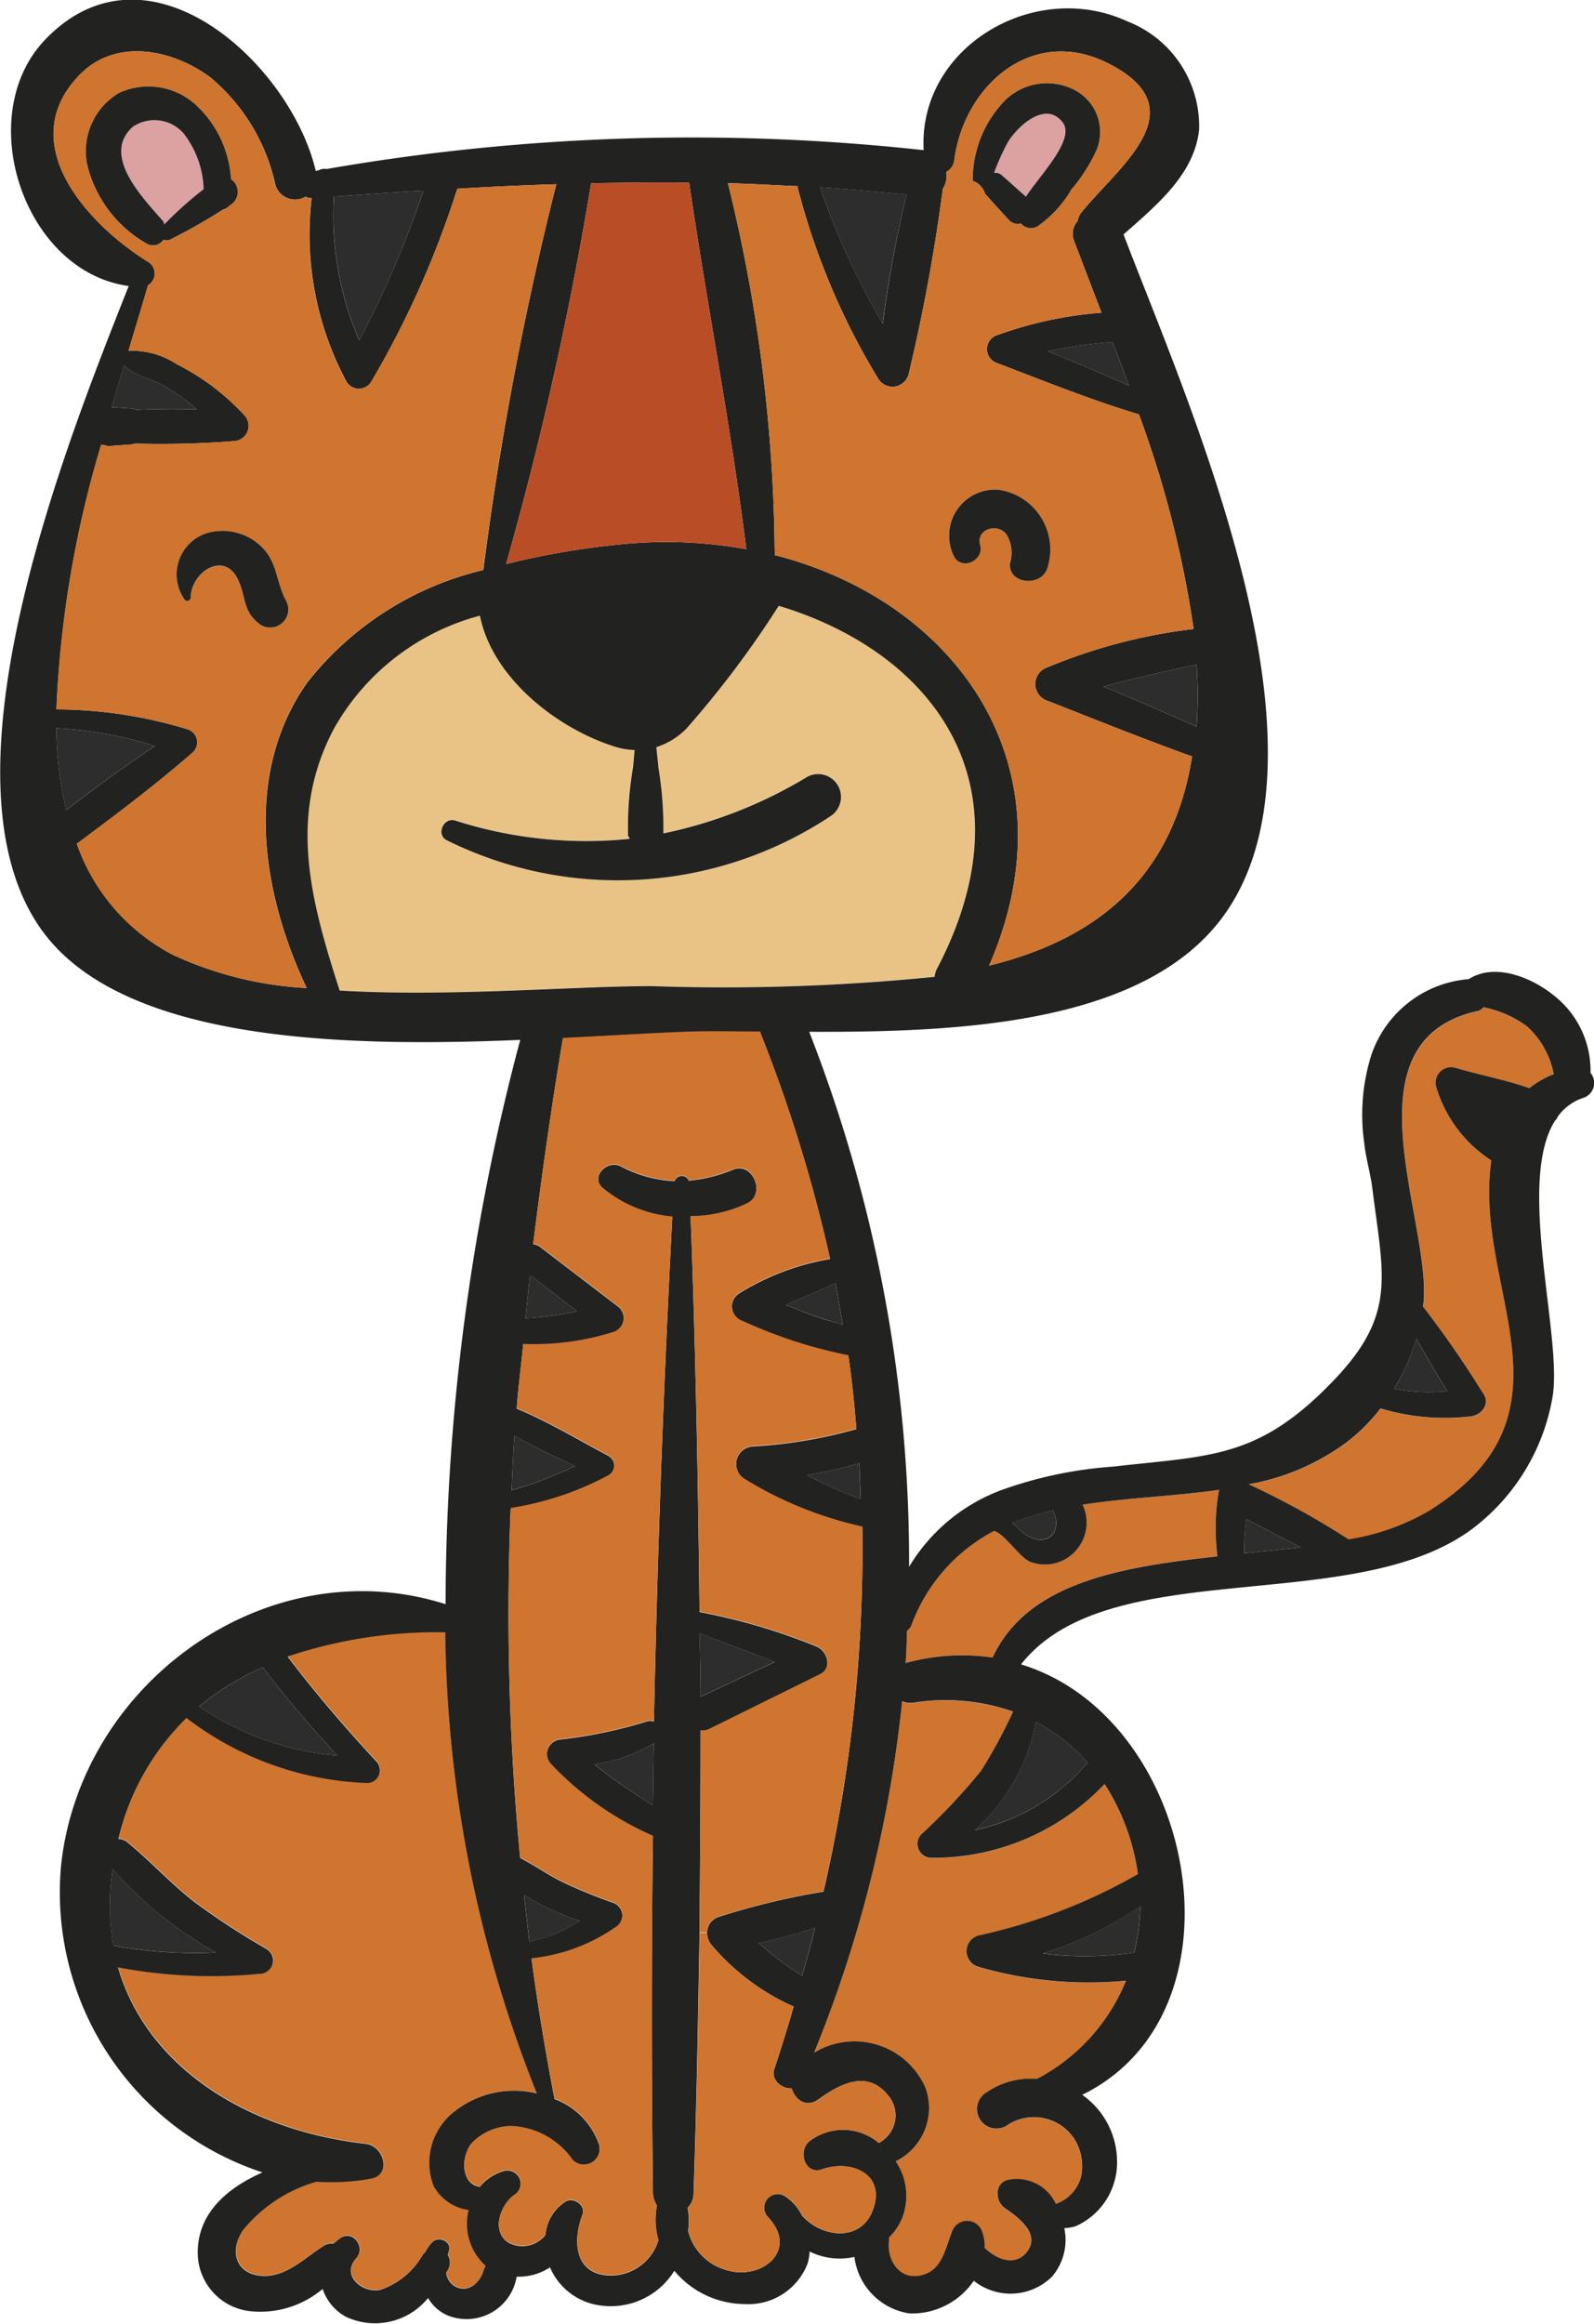 <svg xmlns="http://www.w3.org/2000/svg" width="68.625" height="100" viewBox="0 0 68.625 100">
  <defs>
    <style>
      .cls-1 {
        fill: #dca1a1;
      }

      .cls-2 {
        fill: #e9c385;
      }

      .cls-3 {
        fill: #cf752f;
      }

      .cls-4 {
        fill: #222221;
      }

      .cls-5 {
        fill: #2d2d2d;
      }

      .cls-6 {
        fill: #b94e26;
      }
    </style>
  </defs>
  <g id="Group_13" data-name="Group 13" transform="translate(-427.425 -261.303)">
    <path id="Path_181" data-name="Path 181" class="cls-1" d="M450.4,263.948c.6.7-.856,2.176-1.563,3.221-.344-.3-.664-.6-1.008-.9a.41.41,0,0,0-.363-.128,9.539,9.539,0,0,1,.621-1.366C448.517,264.119,449.674,263.051,450.4,263.948Z" transform="translate(22.753 2.594)"/>
    <path id="Path_182" data-name="Path 182" class="cls-1" d="M432.561,264.321a4.106,4.106,0,0,1,.856,2.391,15.994,15.994,0,0,0-1.691,1.515c-.021-.043-.021-.106-.064-.149-.794-.919-2.7-2.817-1.285-4.055A1.664,1.664,0,0,1,432.561,264.321Z" transform="translate(2.775 2.732)"/>
    <path id="Path_183" data-name="Path 183" class="cls-2" d="M453.913,273.555c6.51,1.961,11.05,7.573,6.79,15.66a1.442,1.442,0,0,0-.088.3,90.739,90.739,0,0,1-12.184.4c-3.363,0-8.716.47-13.428.191-1.243-3.861-2.248-7.51-.235-11.286a10.208,10.208,0,0,1,6.273-4.844c.536,2.668,3.3,4.844,5.8,5.633a3.169,3.169,0,0,0,.858.149c-.021.257-.043.491-.066.747a15.2,15.2,0,0,0-.214,2.944c.021.043.064.064.064.13a18.456,18.456,0,0,1-7.516-.791c-.493-.149-.835.619-.344.855a16.577,16.577,0,0,0,16.49-1.025.985.985,0,0,0-.984-1.706,19.578,19.578,0,0,1-6.19,2.431,15.733,15.733,0,0,0-.214-2.838c-.021-.3-.064-.576-.085-.874a3.176,3.176,0,0,0,1.285-.789A42.373,42.373,0,0,0,453.913,273.555Z" transform="translate(7.035 13.812)"/>
    <path id="Path_184" data-name="Path 184" class="cls-3" d="M447.838,314.158a4.141,4.141,0,0,0-3.448.7,2.789,2.789,0,0,0-.984,3.287,2.054,2.054,0,0,0,1.5,1.023,2.431,2.431,0,0,0,.728,2.391,1.034,1.034,0,0,1-.064.149c-.13.534-.643,1.066-1.243.747a.776.776,0,0,1-.386-.6,1.1,1.1,0,0,0,.088-.149.625.625,0,0,0-.023-.619c.023-.043.023-.106.045-.149.149-.406-.408-.662-.685-.406a1.673,1.673,0,0,0-.322.449c-.043.021-.064.064-.107.106a3.3,3.3,0,0,1-1.843,1.515c-.771.149-1.691-.619-1.027-1.366.408-.447-.107-1.217-.664-.874-.128.085-.214.17-.32.255a.594.594,0,0,0-.408.085c-.771.491-1.563,1.3-2.547,1.3-1.2,0-1.586-1.023-.922-1.985a6.329,6.329,0,0,1,3.149-2.068,9.613,9.613,0,0,0,2.334-.128c.92-.151.579-1.387-.192-1.5-4.969-.553-9.4-3.2-10.687-7.595a21.672,21.672,0,0,0,6.1.277.575.575,0,0,0,.3-1.066,31.849,31.849,0,0,1-3.085-2.006c-1.048-.811-1.926-1.791-2.955-2.625a.647.647,0,0,0-.342-.106,10.748,10.748,0,0,1,2.934-5.206,13.551,13.551,0,0,0,7.8,2.8.551.551,0,0,0,.384-.917c-1.349-1.451-2.633-2.946-3.833-4.525a20.206,20.206,0,0,1,6.788-1.045A54.9,54.9,0,0,0,447.838,314.158Z" transform="translate(2.703 37.217)"/>
    <path id="Path_185" data-name="Path 185" class="cls-3" d="M465.73,284.557a3.992,3.992,0,0,0-1.048.6c-1.029-.362-2.163-.574-3.192-.874a.667.667,0,0,0-.814.81,5.714,5.714,0,0,0,2.379,3.18c-.816,5.567,4.068,10.86-2.7,15.085a9.972,9.972,0,0,1-3.448,1.215,35.089,35.089,0,0,0-4.3-2.368,9.972,9.972,0,0,0,4.283-1.857,7.84,7.84,0,0,0,1.392-1.408,9.593,9.593,0,0,0,3.9.342c.429-.064.837-.513.536-.959a45.259,45.259,0,0,0-2.614-3.778.847.847,0,0,0,.023-.106c.384-3.478-3.491-11.264,2.291-12.588a.468.468,0,0,0,.3-.17,4.64,4.64,0,0,1,1.885.832A3.69,3.69,0,0,1,465.73,284.557Z" transform="translate(28.583 22.971)"/>
    <path id="Path_186" data-name="Path 186" class="cls-3" d="M459.195,291.437a.074.074,0,0,0-.021.043,9.569,9.569,0,0,0-.064,2.817c-4.132.449-8.18,1.111-9.679,4.353a9.1,9.1,0,0,0-3.747.236c.043-.47.043-.94.064-1.387a.712.712,0,0,0,.171-.194,7.487,7.487,0,0,1,3.576-4.1c.451.128,1.115,1.151,1.542,1.323a1.788,1.788,0,0,0,1.478-.085,1.811,1.811,0,0,0,.792-2.37C455.213,291.78,457.247,291.716,459.195,291.437Z" transform="translate(20.727 33.972)"/>
    <path id="Path_187" data-name="Path 187" class="cls-3" d="M456.345,299.3a9.591,9.591,0,0,1,1.435,3.882,24.069,24.069,0,0,1-6.875,2.647.7.7,0,0,0,0,1.344,17.015,17.015,0,0,0,6.361.6,8.3,8.3,0,0,1-3.833,4.225,3.366,3.366,0,0,0-2.163.574.837.837,0,0,0,.835,1.451,2.083,2.083,0,0,1,2.934.555,2.21,2.21,0,0,1,.3,1.6,1.709,1.709,0,0,1-1.091,1.2,1.854,1.854,0,0,0-2.013-1.045c-.643.106-.621.938-.171,1.236.555.385,1.606,1.132.878,1.942-.515.555-1.264.234-1.757-.234a2.011,2.011,0,0,0-.107-.7.688.688,0,0,0-1.307,0c-.3.747-.427,1.685-1.347,1.876-.944.213-1.5-.725-1.35-1.557,0-.021-.021-.043-.021-.064a2.448,2.448,0,0,0,.579-.853,2.646,2.646,0,0,0-.28-2.434,2.56,2.56,0,0,0,1.285-3.157,3.337,3.337,0,0,0-4.8-1.515,55.071,55.071,0,0,0,3.792-15.128.924.924,0,0,0,.491.064,8.789,8.789,0,0,1,4.283.385,22.352,22.352,0,0,1-1.371,2.538,26.173,26.173,0,0,1-2.59,2.753.6.6,0,0,0,.427,1A10.147,10.147,0,0,0,456.345,299.3Z" transform="translate(18.631 38.767)"/>
    <path id="Path_188" data-name="Path 188" class="cls-4" d="M495.9,307.467a.677.677,0,0,1-.342,1.087,2.19,2.19,0,0,0-1.048.768c-.045.064-.066.149-.13.191-1.712,2.668.365,9.473-.128,11.971a9,9,0,0,1-3.126,5.355c-5.011,4.2-15.89,1.174-19.744,6.082,7.559,2.3,9.935,14.955,2.633,18.521a3.509,3.509,0,0,1,1.5,2.793,3,3,0,0,1-1.776,2.859,2.006,2.006,0,0,1-.493.085,2.437,2.437,0,0,1-.515,2.07,2.535,2.535,0,0,1-3.382.194,3.22,3.22,0,0,1-2.763,1.406,2.807,2.807,0,0,1-2.377-2.432,2.887,2.887,0,0,1-1.928-.234,2.165,2.165,0,0,1-.085.513,2.73,2.73,0,0,1-2.72,1.749,3.972,3.972,0,0,1-3.019-1.43,3.221,3.221,0,0,1-3.169,1.493,2.734,2.734,0,0,1-2.184-1.642,2.453,2.453,0,0,1-1.435.4,2.186,2.186,0,0,1-2.979,1.666,1.8,1.8,0,0,1-.835-.747,2.948,2.948,0,0,1-3.534.81,2.13,2.13,0,0,1-1.006-1.2,4.164,4.164,0,0,1-3.1.959,2.531,2.531,0,0,1-2.27-2.325c-.109-1.791,1.177-2.944,2.782-3.648a12.679,12.679,0,0,1-8.673-13.207c.837-7.852,8.868-13.677,16.554-11.245a94.714,94.714,0,0,1,3.214-24.28c-7.561.319-17.09.106-20.582-4.7-4.774-6.571,1.136-21.186,3.726-27.739-4.539-.617-6.745-7.361-3.574-10.624,4.433-4.589,10.557,1.087,11.628,5.676a.193.193,0,0,1,.107-.021.534.534,0,0,1,.363-.066,91.8,91.8,0,0,1,25.7-.811c-.237-4.438,4.774-7.382,8.759-5.546a4.838,4.838,0,0,1,3.1,4.65c-.192,1.942-1.862,3.287-3.254,4.523,2.675,7.02,9.337,21.765,4.5,29.041-3.3,4.972-11.564,5.291-18.032,5.269a62.634,62.634,0,0,1,4.3,23.022,7.794,7.794,0,0,1,4.048-3.329,17.862,17.862,0,0,1,4.71-.981c4.134-.47,6.169-.34,9.252-3.436,3.041-3.029,2.419-4.65,1.926-8.6-.085-.64-.278-1.257-.342-1.9a8.582,8.582,0,0,1,.3-3.757,4.827,4.827,0,0,1,4.2-3.285c1.136-.725,2.72-.064,3.662.7A4.108,4.108,0,0,1,495.9,307.467Zm-2.633.659a3.991,3.991,0,0,1,1.048-.6,3.69,3.69,0,0,0-1.134-2.047,4.639,4.639,0,0,0-1.885-.832.468.468,0,0,1-.3.17c-5.782,1.323-1.907,9.109-2.291,12.588a.844.844,0,0,1-.023.106,45.26,45.26,0,0,1,2.614,3.778c.3.447-.107.9-.536.959a9.594,9.594,0,0,1-3.9-.342,7.84,7.84,0,0,1-1.392,1.408,9.971,9.971,0,0,1-4.283,1.857,35.089,35.089,0,0,1,4.3,2.368,9.973,9.973,0,0,0,3.448-1.215c6.767-4.225,1.883-9.518,2.7-15.085a5.714,5.714,0,0,1-2.379-3.181.667.667,0,0,1,.814-.81C491.1,307.552,492.236,307.764,493.265,308.126Zm-5.825,12.93a7.544,7.544,0,0,0,2.291.108c-.472-.749-.9-1.5-1.328-2.263A8.529,8.529,0,0,1,487.44,321.056Zm-6.446,7.084c.814-.085,1.627-.17,2.419-.255-.771-.406-1.542-.811-2.334-1.217A11.353,11.353,0,0,0,480.994,328.14Zm-1.093-2.689a.074.074,0,0,1,.021-.043c-1.947.279-3.982.342-5.889.64a1.811,1.811,0,0,1-.792,2.37,1.788,1.788,0,0,1-1.478.085c-.427-.172-1.091-1.2-1.542-1.323a7.487,7.487,0,0,0-3.576,4.1.712.712,0,0,1-.171.194c-.021.447-.021.917-.064,1.387a9.1,9.1,0,0,1,3.747-.236c1.5-3.242,5.547-3.9,9.679-4.353A9.569,9.569,0,0,1,479.9,325.451Zm-.963-32.878a18.518,18.518,0,0,0,0-2.668c-1.349.279-2.678.577-4.006.938C476.281,291.4,477.609,291.975,478.937,292.573Zm-.128-4.2a45.185,45.185,0,0,0-2.355-9.239c-2.056-.619-4.07-1.43-6.083-2.2a.633.633,0,0,1,0-1.217,16.985,16.985,0,0,1,4.475-.959c-.406-1.045-.792-2.07-1.177-3.072a.829.829,0,0,1,.149-.874.787.787,0,0,1,.192-.406c1.584-1.942,4.99-4.4,1.157-6.359-3.278-1.685-6.233.917-6.66,4.14a.654.654,0,0,1-.344.513,1.051,1.051,0,0,1-.149.725,78.21,78.21,0,0,1-1.478,8,.72.72,0,0,1-1.307.17,30.348,30.348,0,0,1-3.47-8.235c0-.021.021-.021.021-.045-1.006-.043-2.011-.106-3.019-.128a68.371,68.371,0,0,1,2.014,16c7.817,2,12.957,9.088,9.231,17.666,4.411-1.087,7.881-3.585,8.737-9-2.078-.747-4.155-1.581-6.211-2.391a.758.758,0,0,1,0-1.451A23.453,23.453,0,0,1,478.809,288.369Zm-2.549,56.948a10.358,10.358,0,0,0,.258-1.985,15.942,15.942,0,0,1-4.2,2.027A14.373,14.373,0,0,0,476.26,345.317Zm-.235-67.425c-.235-.64-.472-1.257-.707-1.876a20.406,20.406,0,0,0-2.784.4C473.712,276.89,474.868,277.381,476.025,277.892Zm.386,64.053a9.591,9.591,0,0,0-1.435-3.882,10.147,10.147,0,0,1-7.475,3.178.6.6,0,0,1-.427-1,26.173,26.173,0,0,0,2.59-2.753,22.35,22.35,0,0,0,1.371-2.538,8.789,8.789,0,0,0-4.283-.385.925.925,0,0,1-.491-.064,55.071,55.071,0,0,1-3.792,15.128,3.337,3.337,0,0,1,4.8,1.515,2.56,2.56,0,0,1-1.285,3.157,2.646,2.646,0,0,1,.28,2.434,2.448,2.448,0,0,1-.579.853c0,.021.021.043.021.064-.149.832.406,1.77,1.35,1.557.92-.191,1.048-1.13,1.347-1.876a.688.688,0,0,1,1.307,0,2.011,2.011,0,0,1,.107.7c.493.468,1.243.789,1.757.234.728-.81-.322-1.557-.878-1.942-.451-.3-.472-1.13.171-1.236a1.854,1.854,0,0,1,2.013,1.045,1.709,1.709,0,0,0,1.091-1.2,2.21,2.21,0,0,0-.3-1.6,2.083,2.083,0,0,0-2.934-.555.837.837,0,0,1-.835-1.451,3.365,3.365,0,0,1,2.163-.574,8.3,8.3,0,0,0,3.833-4.225,17.014,17.014,0,0,1-6.361-.6.7.7,0,0,1,0-1.344A24.068,24.068,0,0,0,476.411,341.945Zm-4.776-14.572c.984.555,1.542-.276,1.112-1.087a13,13,0,0,0-1.755.553C471.227,326.989,471.4,327.245,471.635,327.372Zm2.613,9.773a7.778,7.778,0,0,0-2.229-1.751,8.285,8.285,0,0,1-2.633,4.652A8.658,8.658,0,0,0,474.248,337.146Zm-6.51-34.119c4.26-8.086-.28-13.7-6.79-15.66a42.375,42.375,0,0,1-3.982,5.291,3.176,3.176,0,0,1-1.285.789c.021.3.064.577.085.874a15.733,15.733,0,0,1,.214,2.838,19.579,19.579,0,0,0,6.19-2.432.985.985,0,0,1,.984,1.706,16.577,16.577,0,0,1-16.49,1.025c-.491-.236-.149-1,.344-.855a18.456,18.456,0,0,0,7.516.791c0-.066-.043-.087-.064-.13a15.2,15.2,0,0,1,.214-2.944c.023-.255.045-.489.066-.747a3.169,3.169,0,0,1-.858-.149c-2.5-.789-5.268-2.966-5.8-5.633a10.208,10.208,0,0,0-6.273,4.844c-2.013,3.776-1.008,7.424.235,11.286,4.712.279,10.065-.191,13.428-.191a90.75,90.75,0,0,0,12.184-.4A1.442,1.442,0,0,1,467.738,303.027Zm-1.285-33.349q-1.864-.191-3.726-.319a32.526,32.526,0,0,0,2.7,5.867A52.947,52.947,0,0,1,466.453,269.678Zm-1.2,83.831a1.331,1.331,0,0,0,.386-2.068c-.88-1.089-2.078-.47-2.977.191-.536.383-1.008.021-1.157-.47-.429.021-.9-.362-.749-.832q.448-1.343.835-2.689a9.887,9.887,0,0,1-3.512-2.623.794.794,0,0,1-.214-.555.718.718,0,0,1,.557-.7,31.291,31.291,0,0,1,4.454-1.068,65.714,65.714,0,0,0,1.67-15.7,16.416,16.416,0,0,1-5.075-2.049.763.763,0,0,1,.386-1.408,20.546,20.546,0,0,0,4.433-.747c-.085-1.068-.192-2.113-.344-3.159a20.5,20.5,0,0,1-4.539-1.472.671.671,0,0,1-.149-1.215,10.891,10.891,0,0,1,3.9-1.472,63.83,63.83,0,0,0-3.019-9.773c-1.048,0-2.013-.021-2.87,0-1.456.043-3.427.17-5.611.276-.512,3.032-.92,5.976-1.283,8.856a.746.746,0,0,1,.278.106l3.32,2.538a.64.64,0,0,1-.152,1.153,11.3,11.3,0,0,1-3.875.513c-.085.917-.214,1.855-.278,2.772,1.347.555,2.654,1.345,3.94,2.027a.485.485,0,0,1,0,.855,13.159,13.159,0,0,1-4.2,1.406,110.744,110.744,0,0,0,.408,15.043c.579.3,1.134.683,1.712.983a21.205,21.205,0,0,0,2.27.938.587.587,0,0,1,.128,1.066,7.681,7.681,0,0,1-3.619,1.345c.258,1.985.6,3.991.986,6.04a3.217,3.217,0,0,1,1.926,1.983.684.684,0,0,1-1.134.662,3.407,3.407,0,0,0-2.678-1.472,2.447,2.447,0,0,0-1.627.683c-.536.555-.536,1.815.3,1.921a2.11,2.11,0,0,1,1.051-.683.571.571,0,0,1,.427,1.045c-.6.428-1.006,1.559-.235,2.049a1.271,1.271,0,0,0,1.584-.34,1.888,1.888,0,0,1,.856-1.43c.344-.215.9.149.728.577-.427,1.13-.342,2.623,1.285,2.6a2.144,2.144,0,0,0,1.992-1.515,3.23,3.23,0,0,1-.064-1.493,1.049,1.049,0,0,1-.171-.534q-.1-7.681,0-15.362a13.491,13.491,0,0,1-4.39-3.093.634.634,0,0,1,.427-1.068,20.376,20.376,0,0,0,3.747-.789.489.489,0,0,1,.258.021q.224-10.881.792-21.72a5.416,5.416,0,0,1-2.977-1.217c-.579-.468.149-1.257.75-.959a5.479,5.479,0,0,0,2.334.64.317.317,0,0,1,.6-.021,6.48,6.48,0,0,0,1.9-.47c.858-.362,1.435,1.047.621,1.451a5.59,5.59,0,0,1-2.441.555c.214,5.676.32,11.352.384,17.027a25.967,25.967,0,0,1,5.011,1.472c.493.191.728.938.173,1.215l-4.755,2.349a.618.618,0,0,1-.384.064c0,2.9-.023,5.8-.045,8.705-.064,3.733-.128,7.467-.256,11.2a.829.829,0,0,1-.256.619,3.183,3.183,0,0,1,.021,1,2.329,2.329,0,0,0,1.5,1.642c1.606.6,3.318-.789,1.928-2.24a.586.586,0,0,1,.7-.917,2.106,2.106,0,0,1,.773.853c.856.981,2.611,1.172,3.083-.321.491-1.493-1.008-2.091-2.206-1.664-.771.277-1.093-.832-.515-1.238A2.378,2.378,0,0,1,465.253,353.509Zm-.771-27.694c-.021-.513-.043-1.045-.064-1.557a17.462,17.462,0,0,1-2.248.513A19.087,19.087,0,0,0,464.482,325.815Zm-.771-7.512q-.16-.893-.32-1.791c-.707.34-1.435.619-2.142.938.47.17.942.385,1.414.534C463,318.112,463.369,318.2,463.711,318.3Zm-1.755,28.015c.192-.683.384-1.366.555-2.07a23.367,23.367,0,0,1-2.419.662A13.2,13.2,0,0,0,461.956,346.319Zm-4.369-12.011,3.19-1.493c-1.072-.428-2.163-.811-3.235-1.238C457.564,332.472,457.587,333.389,457.587,334.308ZM454.438,284.7a19.384,19.384,0,0,1,5.118.234c-.664-5.291-1.691-10.5-2.462-15.768-1.414-.021-2.806,0-4.219.021a149.275,149.275,0,0,1-3.662,16.387A33.91,33.91,0,0,1,454.438,284.7Zm1.093,54.28c.021-.9.021-1.791.043-2.666a6.613,6.613,0,0,1-2.571.9A23.139,23.139,0,0,0,455.531,338.979Zm-3.256-21.25c-.664-.513-1.349-1.047-2.035-1.559l-.192,1.857A15.156,15.156,0,0,0,452.275,317.729Zm-.9-48.5c-1.414.043-2.848.108-4.262.194a40.557,40.557,0,0,1-3.7,8.3.624.624,0,0,1-1.072,0,13.4,13.4,0,0,1-1.5-7.895h-.064a.51.51,0,0,1-.192-.064.888.888,0,0,1-1.307-.513,8.337,8.337,0,0,0-2.784-4.608c-1.627-1.217-4.068-1.727-5.631-.128-2.912,2.987.427,6.508,2.955,8.065a.588.588,0,0,1-.021,1c-.237.834-.536,1.793-.837,2.817a3.5,3.5,0,0,1,2.078.577,10.162,10.162,0,0,1,2.912,2.2.659.659,0,0,1-.47,1.11,40.154,40.154,0,0,1-4.241.106.77.77,0,0,1-.235.043l-.9.064a.624.624,0,0,1-.192-.043h-.021c-.021,0-.085,0-.107-.021a46.269,46.269,0,0,0-1.928,11.394,19.473,19.473,0,0,1,5.633.853.589.589,0,0,1,.256.981c-1.584,1.387-3.318,2.689-5.011,3.948a8.584,8.584,0,0,0,4.134,4.778,15.652,15.652,0,0,0,5.761,1.43c-1.949-4.116-2.742-9.216.021-13.143a13.65,13.65,0,0,1,7.582-4.844A141.3,141.3,0,0,1,451.376,269.229Zm1.006,74.722a10.6,10.6,0,0,1-2.4-1.111c.085.662.149,1.323.235,2.006A6.181,6.181,0,0,0,452.382,343.951Zm-.192-19.565c-.9-.406-1.777-.832-2.614-1.3-.064.789-.085,1.557-.128,2.346A17.671,17.671,0,0,0,452.189,324.386Zm-5.1,27.694a4.141,4.141,0,0,1,3.448-.7,54.9,54.9,0,0,1-3.942-19.842,20.207,20.207,0,0,0-6.788,1.045c1.2,1.579,2.483,3.074,3.833,4.525a.551.551,0,0,1-.384.917,13.551,13.551,0,0,1-7.8-2.8,10.748,10.748,0,0,0-2.934,5.206.647.647,0,0,1,.342.106c1.029.834,1.907,1.815,2.955,2.625a31.849,31.849,0,0,0,3.085,2.006.575.575,0,0,1-.3,1.066,21.671,21.671,0,0,1-6.1-.277c1.285,4.4,5.718,7.042,10.687,7.595.771.109,1.112,1.345.192,1.5a9.613,9.613,0,0,1-2.334.128,6.33,6.33,0,0,0-3.149,2.068c-.664.962-.278,1.985.922,1.985.984,0,1.776-.811,2.547-1.3a.594.594,0,0,1,.408-.085c.107-.085.192-.17.32-.255.557-.343,1.072.428.664.874-.664.747.256,1.515,1.027,1.366a3.3,3.3,0,0,0,1.843-1.515c.043-.043.064-.085.107-.106a1.673,1.673,0,0,1,.322-.449c.278-.255.835,0,.685.406-.021.043-.021.106-.045.149a.625.625,0,0,1,.023.619,1.1,1.1,0,0,1-.088.149.776.776,0,0,0,.386.6c.6.319,1.112-.213,1.243-.747a1.035,1.035,0,0,0,.064-.149,2.431,2.431,0,0,1-.728-2.391,2.053,2.053,0,0,1-1.5-1.023A2.789,2.789,0,0,1,447.093,352.08Zm-1.435-82.572c-1.285.064-2.571.17-3.854.255a13.594,13.594,0,0,0,1.091,6.189A43.8,43.8,0,0,0,445.658,269.508Zm-3.7,67.338a49.173,49.173,0,0,1-3.214-3.8A11.543,11.543,0,0,0,436,334.733,12.5,12.5,0,0,0,441.953,336.846Zm-9.658,8.173a19.437,19.437,0,0,0,4.433.3,16.621,16.621,0,0,1-4.454-3.585A10.433,10.433,0,0,0,432.3,345.019Zm1.006-66.08c.856-.043,1.712-.043,2.592-.021a7.916,7.916,0,0,0-1.392-1c-.536-.321-1.328-.449-1.736-.9-.171.577-.363,1.2-.536,1.815.258,0,.515.021.773.043A.684.684,0,0,1,433.3,278.939Zm-3.019,17.219c1.241-.962,2.5-1.878,3.811-2.753a16.825,16.825,0,0,0-4.241-.768A15.463,15.463,0,0,0,430.282,296.158Z" transform="translate(0 0)"/>
    <path id="Path_189" data-name="Path 189" class="cls-5" d="M457.823,290.642a7.544,7.544,0,0,1-2.291-.108,8.529,8.529,0,0,0,.963-2.155C456.924,289.146,457.351,289.893,457.823,290.642Z" transform="translate(31.908 30.523)"/>
    <path id="Path_190" data-name="Path 190" class="cls-5" d="M454.932,293.246c-.792.085-1.606.17-2.419.255a11.352,11.352,0,0,1,.085-1.472C453.391,292.435,454.161,292.84,454.932,293.246Z" transform="translate(28.481 34.639)"/>
    <path id="Path_191" data-name="Path 191" class="cls-5" d="M453.68,274.748a18.518,18.518,0,0,1,0,2.668c-1.328-.6-2.656-1.174-4.006-1.73C451,275.325,452.33,275.027,453.68,274.748Z" transform="translate(25.258 15.157)"/>
    <path id="Path_192" data-name="Path 192" class="cls-3" d="M459.792,277.957a45.185,45.185,0,0,1,2.355,9.239,23.453,23.453,0,0,0-6.275,1.642.758.758,0,0,0,0,1.451c2.056.81,4.134,1.644,6.211,2.391-.856,5.418-4.326,7.916-8.737,9,3.726-8.578-1.414-15.662-9.231-17.666a68.371,68.371,0,0,0-2.014-16c1.008.021,2.014.085,3.019.128,0,.023-.021.023-.021.045a30.348,30.348,0,0,0,3.47,8.235.72.72,0,0,0,1.307-.17,78.211,78.211,0,0,0,1.478-8,1.051,1.051,0,0,0,.149-.725.654.654,0,0,0,.344-.513c.427-3.223,3.382-5.825,6.66-4.14,3.833,1.964.427,4.416-1.157,6.359a.787.787,0,0,0-.192.406.829.829,0,0,0-.149.874c.384,1,.771,2.027,1.177,3.072a16.982,16.982,0,0,0-4.475.959.633.633,0,0,0,0,1.217C455.723,276.528,457.736,277.338,459.792,277.957Zm-1.821-11.373a2.036,2.036,0,0,0-.942-2.581,2.578,2.578,0,0,0-3,.447,4.917,4.917,0,0,0-1.392,3.457.851.851,0,0,1,.534.555c.322.362.664.747,1.008,1.111a.51.51,0,0,0,.536.17.556.556,0,0,0,.707.128,4.955,4.955,0,0,0,1.456-1.578A7.252,7.252,0,0,0,457.971,266.585Zm-2.12,17.987a2.6,2.6,0,0,0-2.1-3.37,1.984,1.984,0,0,0-1.926,2.859c.32.64,1.3.191,1.134-.47-.192-.7.728-.959,1.115-.491a1.531,1.531,0,0,1,.171,1.259C454.138,285.276,455.595,285.4,455.851,284.571Z" transform="translate(16.662 1.173)"/>
    <path id="Path_193" data-name="Path 193" class="cls-5" d="M452.649,299.862a10.359,10.359,0,0,1-.258,1.985,14.373,14.373,0,0,1-3.94.043A15.942,15.942,0,0,0,452.649,299.862Z" transform="translate(23.869 43.47)"/>
    <path id="Path_194" data-name="Path 194" class="cls-5" d="M451.335,268.219c.235.619.472,1.236.707,1.876-1.157-.511-2.312-1-3.491-1.472A20.415,20.415,0,0,1,451.335,268.219Z" transform="translate(23.983 7.797)"/>
    <path id="Path_195" data-name="Path 195" class="cls-4" d="M451.427,263.285a2.036,2.036,0,0,1,.942,2.581,7.251,7.251,0,0,1-1.091,1.708,4.955,4.955,0,0,1-1.456,1.578.556.556,0,0,1-.707-.128.51.51,0,0,1-.536-.17c-.344-.364-.685-.749-1.008-1.111a.851.851,0,0,0-.534-.555,4.917,4.917,0,0,1,1.392-3.457A2.578,2.578,0,0,1,451.427,263.285Zm-2.1,4.587c.707-1.045,2.163-2.517,1.563-3.221-.728-.9-1.885.17-2.312.832a9.539,9.539,0,0,0-.621,1.366.41.41,0,0,1,.363.128C448.664,267.274,448.984,267.574,449.328,267.872Z" transform="translate(22.264 1.892)"/>
    <path id="Path_196" data-name="Path 196" class="cls-5" d="M449.584,291.849c.429.811-.128,1.642-1.112,1.087-.235-.128-.408-.383-.643-.534A13,13,0,0,1,449.584,291.849Z" transform="translate(23.163 34.436)"/>
    <path id="Path_197" data-name="Path 197" class="cls-5" d="M449.71,296.131a7.777,7.777,0,0,1,2.229,1.751,8.657,8.657,0,0,1-4.862,2.9A8.284,8.284,0,0,0,449.71,296.131Z" transform="translate(22.309 39.264)"/>
    <path id="Path_198" data-name="Path 198" class="cls-4" d="M448.7,271.211a2.6,2.6,0,0,1,2.1,3.37c-.256.832-1.712.7-1.606-.213a1.531,1.531,0,0,0-.171-1.259c-.386-.468-1.307-.213-1.115.491.171.662-.814,1.111-1.134.47A1.984,1.984,0,0,1,448.7,271.211Z" transform="translate(21.716 11.164)"/>
    <path id="Path_199" data-name="Path 199" class="cls-5" d="M443.958,265.09q1.861.128,3.726.319a52.949,52.949,0,0,0-1.029,5.548A32.526,32.526,0,0,1,443.958,265.09Z" transform="translate(18.769 4.269)"/>
    <path id="Path_200" data-name="Path 200" class="cls-3" d="M449.9,307.372a1.331,1.331,0,0,1-.386,2.068,2.378,2.378,0,0,0-2.934-.106c-.579.406-.256,1.515.515,1.238,1.2-.428,2.7.17,2.206,1.664-.472,1.493-2.227,1.3-3.083.321a2.107,2.107,0,0,0-.773-.853.586.586,0,0,0-.7.917c1.39,1.451-.322,2.838-1.928,2.24a2.329,2.329,0,0,1-1.5-1.642,3.183,3.183,0,0,0-.021-1,.829.829,0,0,0,.256-.619c.128-3.734.192-7.467.256-11.2h.322a.794.794,0,0,0,.214.555,9.887,9.887,0,0,0,3.512,2.623q-.384,1.343-.835,2.689c-.149.47.32.853.749.832.149.491.621.853,1.157.47C447.822,306.9,449.02,306.283,449.9,307.372Z" transform="translate(15.74 44.07)"/>
    <path id="Path_201" data-name="Path 201" class="cls-3" d="M453.922,303.47a65.715,65.715,0,0,1-1.67,15.7,31.291,31.291,0,0,0-4.454,1.068.718.718,0,0,0-.557.7h-.322c.021-2.9.045-5.8.045-8.705a.618.618,0,0,0,.384-.064l4.755-2.349c.555-.277.32-1.023-.173-1.215a25.969,25.969,0,0,0-5.011-1.472c-.064-5.676-.171-11.352-.384-17.027a5.591,5.591,0,0,0,2.441-.555c.813-.4.237-1.813-.621-1.451a6.481,6.481,0,0,1-1.9.47.317.317,0,0,0-.6.021,5.479,5.479,0,0,1-2.334-.64c-.6-.3-1.328.491-.75.959a5.416,5.416,0,0,0,2.977,1.217q-.58,10.85-.792,21.72a.489.489,0,0,0-.258-.021,20.379,20.379,0,0,1-3.747.789.634.634,0,0,0-.427,1.068,13.492,13.492,0,0,0,4.39,3.093q-.1,7.681,0,15.362a1.05,1.05,0,0,0,.171.534,3.23,3.23,0,0,0,.064,1.493,2.144,2.144,0,0,1-1.992,1.515c-1.627.021-1.712-1.472-1.285-2.6.173-.428-.384-.791-.728-.577a1.888,1.888,0,0,0-.856,1.43,1.271,1.271,0,0,1-1.584.34c-.771-.489-.363-1.621.235-2.049a.571.571,0,0,0-.427-1.045,2.11,2.11,0,0,0-1.051.683c-.835-.106-.835-1.366-.3-1.921a2.448,2.448,0,0,1,1.627-.683,3.407,3.407,0,0,1,2.678,1.472.684.684,0,0,0,1.134-.662,3.217,3.217,0,0,0-1.926-1.983c-.386-2.049-.728-4.055-.986-6.04a7.682,7.682,0,0,0,3.619-1.345.587.587,0,0,0-.128-1.066,21.205,21.205,0,0,1-2.27-.938c-.579-.3-1.134-.683-1.712-.983a110.744,110.744,0,0,1-.408-15.043,13.159,13.159,0,0,0,4.2-1.406.485.485,0,0,0,0-.855c-1.285-.683-2.592-1.472-3.94-2.027.064-.917.192-1.855.278-2.772a11.3,11.3,0,0,0,3.875-.513.64.64,0,0,0,.152-1.153l-3.32-2.538a.746.746,0,0,0-.278-.106c.363-2.88.771-5.825,1.283-8.856,2.184-.106,4.155-.234,5.611-.277.856-.021,1.821,0,2.87,0a63.83,63.83,0,0,1,3.019,9.773,10.892,10.892,0,0,0-3.9,1.472.671.671,0,0,0,.149,1.215,20.5,20.5,0,0,0,4.539,1.472c.152,1.047.258,2.091.344,3.159a20.546,20.546,0,0,1-4.433.747.763.763,0,0,0-.386,1.408A16.417,16.417,0,0,0,453.922,303.47Z" transform="translate(10.624 23.519)"/>
    <path id="Path_202" data-name="Path 202" class="cls-5" d="M445.945,290.9c.021.513.043,1.045.064,1.557a19.087,19.087,0,0,1-2.312-1.045A17.472,17.472,0,0,0,445.945,290.9Z" transform="translate(18.472 33.362)"/>
    <path id="Path_203" data-name="Path 203" class="cls-5" d="M445.408,287.255q.16.9.32,1.791c-.342-.106-.707-.191-1.048-.319-.472-.149-.944-.364-1.414-.534C443.973,287.874,444.7,287.6,445.408,287.255Z" transform="translate(17.983 29.257)"/>
    <path id="Path_204" data-name="Path 204" class="cls-5" d="M445.143,300.293c-.171.7-.363,1.387-.555,2.07a13.2,13.2,0,0,1-1.864-1.408A23.359,23.359,0,0,0,445.143,300.293Z" transform="translate(17.368 43.956)"/>
    <path id="Path_205" data-name="Path 205" class="cls-5" d="M444.765,295.574l-3.19,1.493c0-.919-.023-1.836-.045-2.732C442.6,294.764,443.693,295.147,444.765,295.574Z" transform="translate(16.012 37.24)"/>
    <path id="Path_206" data-name="Path 206" class="cls-6" d="M447.972,280.772a19.384,19.384,0,0,0-5.118-.234,33.91,33.91,0,0,0-5.225.874,149.277,149.277,0,0,0,3.662-16.387c1.414-.021,2.806-.043,4.219-.021C446.281,270.275,447.308,275.481,447.972,280.772Z" transform="translate(11.584 4.162)"/>
    <path id="Path_207" data-name="Path 207" class="cls-5" d="M441.975,296.563c-.021.874-.021,1.77-.043,2.666a23.139,23.139,0,0,1-2.528-1.77A6.614,6.614,0,0,0,441.975,296.563Z" transform="translate(13.599 39.751)"/>
    <path id="Path_208" data-name="Path 208" class="cls-5" d="M438.212,287.094c.685.513,1.371,1.047,2.035,1.559a15.16,15.16,0,0,1-2.227.3Z" transform="translate(12.028 29.076)"/>
    <path id="Path_209" data-name="Path 209" class="cls-3" d="M445.889,268.254c1.414-.085,2.848-.151,4.262-.194A141.3,141.3,0,0,0,447,284.66a13.65,13.65,0,0,0-7.582,4.844c-2.763,3.927-1.971,9.026-.021,13.143a15.652,15.652,0,0,1-5.761-1.43,8.584,8.584,0,0,1-4.134-4.778c1.693-1.259,3.427-2.561,5.011-3.948a.589.589,0,0,0-.256-.981,19.473,19.473,0,0,0-5.633-.853,46.269,46.269,0,0,1,1.928-11.394c.021.021.085.021.107.021h.021a.624.624,0,0,0,.192.043l.9-.064a.769.769,0,0,0,.235-.043,40.154,40.154,0,0,0,4.241-.106.659.659,0,0,0,.47-1.11,10.161,10.161,0,0,0-2.912-2.2,3.5,3.5,0,0,0-2.078-.577c.3-1.023.6-1.983.837-2.817a.588.588,0,0,0,.021-1c-2.528-1.557-5.868-5.078-2.955-8.065,1.563-1.6,4-1.089,5.631.128a8.337,8.337,0,0,1,2.784,4.608.888.888,0,0,0,1.307.513.51.51,0,0,0,.192.064h.064a13.4,13.4,0,0,0,1.5,7.895.624.624,0,0,0,1.072,0A40.557,40.557,0,0,0,445.889,268.254Zm-8.588,18.67a.78.78,0,0,0,1.221-.94c-.408-.7-.386-1.579-.942-2.2A2.394,2.394,0,0,0,435.5,283a1.867,1.867,0,0,0-1.349,2.944.146.146,0,0,0,.256-.064c0-1.108,1.435-2.07,2.035-.81C436.786,285.749,436.658,286.411,437.3,286.924Zm-1.155-17.987a.658.658,0,0,0,0-1.089,4.739,4.739,0,0,0-1.565-3.242,3.031,3.031,0,0,0-3.254-.47,2.912,2.912,0,0,0-1.371,3.093,5.355,5.355,0,0,0,2.528,3.372.536.536,0,0,0,.749-.149.413.413,0,0,0,.278,0,24.371,24.371,0,0,0,2.291-1.3.55.55,0,0,0,.278-.17C436.1,268.979,436.124,268.958,436.146,268.937Z" transform="translate(1.225 1.169)"/>
    <path id="Path_210" data-name="Path 210" class="cls-5" d="M437.99,299.631a10.6,10.6,0,0,0,2.4,1.111,6.181,6.181,0,0,1-2.163.9C438.139,300.954,438.075,300.293,437.99,299.631Z" transform="translate(11.994 43.209)"/>
    <path id="Path_211" data-name="Path 211" class="cls-5" d="M437.867,290.344c.837.47,1.715.9,2.614,1.3a17.671,17.671,0,0,1-2.742,1.045C437.782,291.9,437.8,291.133,437.867,290.344Z" transform="translate(11.709 32.74)"/>
    <path id="Path_212" data-name="Path 212" class="cls-5" d="M434.169,265.415c1.283-.085,2.569-.191,3.854-.255a43.8,43.8,0,0,1-2.763,6.444A13.594,13.594,0,0,1,434.169,265.415Z" transform="translate(7.634 4.348)"/>
    <path id="Path_213" data-name="Path 213" class="cls-5" d="M434.181,295.028a49.167,49.167,0,0,0,3.214,3.8,12.5,12.5,0,0,1-5.953-2.112A11.544,11.544,0,0,1,434.181,295.028Z" transform="translate(4.559 38.02)"/>
    <path id="Path_214" data-name="Path 214" class="cls-4" d="M435.7,275.045a.78.78,0,0,1-1.221.94c-.643-.513-.515-1.174-.856-1.857-.6-1.259-2.035-.3-2.035.81a.146.146,0,0,1-.256.064,1.867,1.867,0,0,1,1.349-2.944,2.394,2.394,0,0,1,2.078.789C435.317,273.466,435.3,274.341,435.7,275.045Z" transform="translate(4.044 12.107)"/>
    <path id="Path_215" data-name="Path 215" class="cls-4" d="M435.394,267.048a.658.658,0,0,1,0,1.089c-.021.021-.043.043-.066.043a.55.55,0,0,1-.278.17,24.371,24.371,0,0,1-2.291,1.3.413.413,0,0,1-.278,0,.536.536,0,0,1-.749.149,5.355,5.355,0,0,1-2.528-3.372,2.912,2.912,0,0,1,1.371-3.093,3.031,3.031,0,0,1,3.254.47A4.739,4.739,0,0,1,435.394,267.048Zm-1.179.428a4.106,4.106,0,0,0-.856-2.391,1.664,1.664,0,0,0-2.184-.3c-1.414,1.238.491,3.136,1.285,4.055.043.042.043.106.064.149A15.991,15.991,0,0,1,434.215,267.476Z" transform="translate(1.977 1.968)"/>
    <path id="Path_216" data-name="Path 216" class="cls-5" d="M434.214,302.695a19.437,19.437,0,0,1-4.433-.3,10.433,10.433,0,0,1-.021-3.287A16.621,16.621,0,0,0,434.214,302.695Z" transform="translate(2.514 42.622)"/>
    <path id="Path_217" data-name="Path 217" class="cls-5" d="M433.339,270.59c-.88-.021-1.736-.021-2.592.021a.684.684,0,0,0-.3-.064c-.258-.021-.515-.043-.773-.043.173-.619.365-1.238.536-1.815.408.449,1.2.577,1.736.9A7.916,7.916,0,0,1,433.339,270.59Z" transform="translate(2.554 8.328)"/>
    <path id="Path_218" data-name="Path 218" class="cls-5" d="M432.8,276.8c-1.307.874-2.571,1.791-3.811,2.753a15.463,15.463,0,0,1-.429-3.521A16.828,16.828,0,0,1,432.8,276.8Z" transform="translate(1.291 16.605)"/>
  </g>
</svg>
